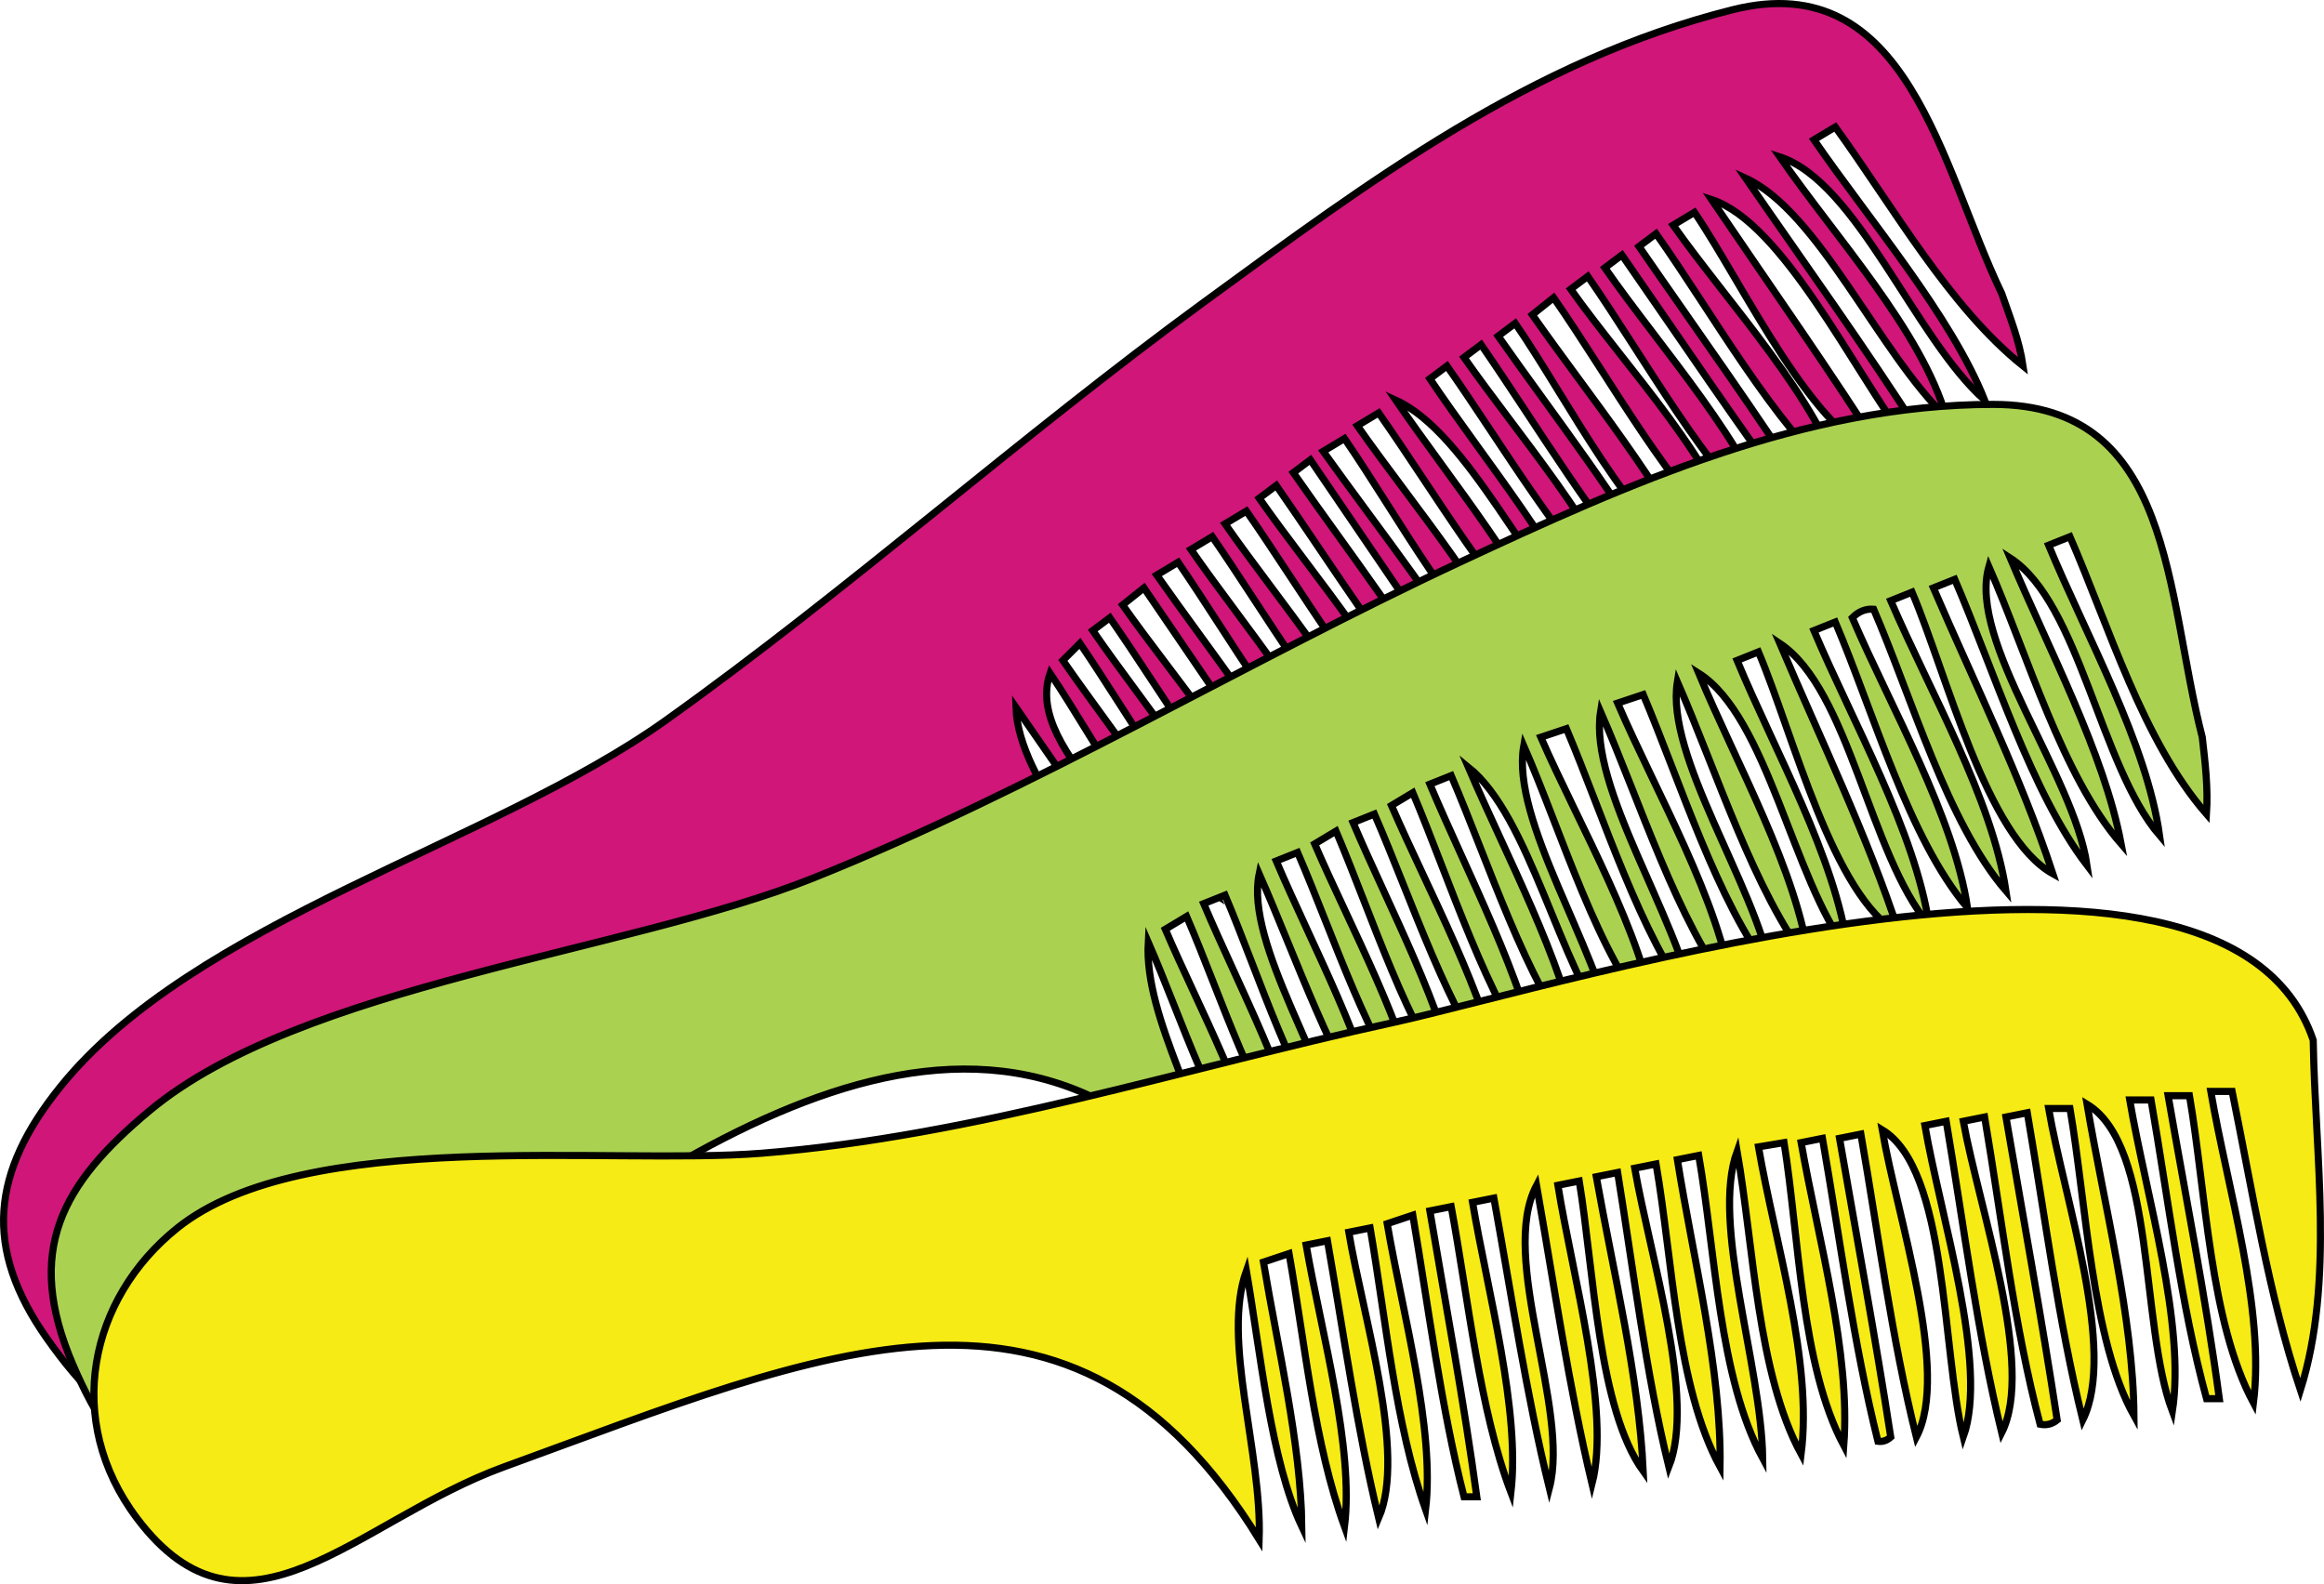 <svg xmlns="http://www.w3.org/2000/svg" xmlns:xlink="http://www.w3.org/1999/xlink" version="1.1" id="Layer_1" x="0px" y="0px" enable-background="new 0 0 822.05 841.89" xml:space="preserve" viewBox="206.82 281.69 408.45 278.44">
<path fill-rule="evenodd" clip-rule="evenodd" fill="#D01679" d="M558.625,333.265c-10.681-22.124-16.428-57.581-47.25-49.875  c-35.404,8.851-63.834,30.119-92.953,51.398c-32.121,23.473-62.409,50.527-94.547,73.477c-30.645,21.884-82.966,35.229-106.5,64.5  c-11.991,14.913-13.581,28.231-2.25,44.25c24.749,34.989,36.549,7.495,55.5-13.5c33.817-37.465,87.782-101.35,135.75-54.75  c-4.133-14.011-20.577-29.421-21-42.75c8.694,12.529,17.298,25.187,26.25,37.5c1.331-14.095-25.169-29.22-20.25-43.5  c8.492,12.617,18.151,31.863,29.25,39c-6.47-14.279-17.799-27.959-27-41.25c1-1,2-2,3-3c9.148,13.468,18.066,29.635,29.25,40.5  c-4.58-14.116-17.893-29.459-27-42.75c1-0.75,2-1.5,3-2.25c9.325,13.357,18.771,29.996,30,40.5  c-4.769-14.139-18.409-29.477-27.75-42.75c1.25-1,2.5-2,3.75-3c9.44,13.777,18.726,27.742,28.5,41.25  c0.921-0.263,1.671-0.763,2.25-1.5c-7.801-14.368-18.864-28.307-28.5-42c1.25-0.75,2.5-1.5,3.75-2.25  c9.401,13.721,18.579,30.124,30,41.25c-4.806-14.372-18.399-29.966-27.75-43.5c1.25-0.75,2.5-1.5,3.75-2.25  c9.655,13.975,19.09,30.613,30.75,42c-5.033-14.628-18.906-30.474-28.5-44.25c1.25-0.75,2.5-1.5,3.75-2.25  c9.822,14.104,19.763,31.507,31.5,42.75c-5.262-14.885-19.412-30.98-29.25-45c1-0.75,2-1.5,3-2.25  c9.956,14.295,19.564,29.771,30.75,42.75c0.5-0.5,1-1,1.5-1.5c-8.064-14.863-19.362-29.302-29.25-43.5c1-0.75,2-1.5,3-2.25  c9.94,14.528,19.725,29.242,30,43.5c0.921-0.263,1.671-0.763,2.25-1.5c-8.282-14.878-19.865-29.312-30-43.5  c1.25-0.75,2.5-1.5,3.75-2.25c9.855,14.405,19.61,32.952,32.25,43.5c-6.001-15.196-19.903-31.361-30-45.75  c1.25-0.75,2.5-1.5,3.75-2.25c10.075,14.357,20.274,31.996,32.25,43.5c-5.824-15.163-19.393-31.343-29.25-45.75  c12.828,5.87,23.365,30.582,35.25,42c-5.745-14.843-19.628-31.44-29.25-45.75c1-0.75,2-1.5,3-2.25  c10.075,14.357,20.274,31.996,32.25,43.5c-5.262-14.885-19.412-30.98-29.25-45c1-0.75,2-1.5,3-2.25  c10.162,14.735,19.792,31.079,31.5,44.25c0.5-0.5,1-1,1.5-1.5c-8.305-15.118-19.863-29.805-30-44.25c1-0.75,2-1.5,3-2.25  c9.377,13.597,20.383,36.112,33,43.5c-7.436-15.543-19.803-30.469-30-45c1.25-1,2.5-2,3.75-3c10.195,14.671,20.377,33.644,33,45  c-3.655-15.543-20.104-32.5-30-46.5c1-0.75,2-1.5,3-2.25c10.195,14.671,20.377,33.644,33,45c-4.502-15.146-20.142-32.314-30-46.5  c1-0.75,2-1.5,3-2.25c10.44,15.024,20.663,30.29,31.5,45c0.921-0.263,1.671-0.763,2.25-1.5c-9.769-15.272-20.445-30.058-30.75-45  c1-0.75,2-1.5,3-2.25c10.203,14.434,20.417,33.107,33,44.25c-4.468-15.177-20.154-31.822-30-45.75c1.25-0.75,2.5-1.5,3.75-2.25  c8.934,13.176,20.748,39.158,33.75,43.5c-9.795-15.506-20.447-30.553-30.75-45.75c12.495,4.076,24.887,29.893,34.5,42.75  c0.921-0.263,1.671-0.763,2.25-1.5c-9.769-15.272-20.445-30.058-30.75-45c12.828,5.87,23.365,30.582,35.25,42  c-4.286-15.145-19.632-31.804-29.25-45.75c13.62,4.443,23.729,31.884,36,42.75c-5.923-14.879-20.143-31.458-30-45.75  c1.25-0.75,2.5-1.5,3.75-2.25c10.091,13.918,20.014,31.613,33,42C561.731,341.565,560.102,337.515,558.625,333.265z"/>
<path fill="none" stroke="#000000" stroke-width="1.25" stroke-linecap="square" stroke-miterlimit="10" d="M558.625,333.265  c-10.681-22.124-16.428-57.581-47.25-49.875c-35.404,8.851-63.834,30.119-92.953,51.398c-32.121,23.473-62.409,50.527-94.547,73.477  c-30.645,21.884-82.966,35.229-106.5,64.5c-11.991,14.913-13.581,28.231-2.25,44.25c24.749,34.989,36.549,7.495,55.5-13.5  c33.817-37.465,87.782-101.35,135.75-54.75c-4.133-14.011-20.577-29.421-21-42.75c8.694,12.529,17.298,25.187,26.25,37.5  c1.331-14.095-25.169-29.22-20.25-43.5c8.492,12.617,18.151,31.863,29.25,39c-6.47-14.279-17.799-27.959-27-41.25c1-1,2-2,3-3  c9.148,13.468,18.066,29.635,29.25,40.5c-4.58-14.116-17.893-29.459-27-42.75c1-0.75,2-1.5,3-2.25  c9.325,13.357,18.771,29.996,30,40.5c-4.769-14.139-18.409-29.477-27.75-42.75c1.25-1,2.5-2,3.75-3  c9.44,13.777,18.726,27.742,28.5,41.25c0.921-0.263,1.671-0.763,2.25-1.5c-7.801-14.368-18.864-28.307-28.5-42  c1.25-0.75,2.5-1.5,3.75-2.25c9.401,13.721,18.579,30.124,30,41.25c-4.806-14.372-18.399-29.966-27.75-43.5  c1.25-0.75,2.5-1.5,3.75-2.25c9.655,13.975,19.09,30.613,30.75,42c-5.033-14.628-18.906-30.474-28.5-44.25  c1.25-0.75,2.5-1.5,3.75-2.25c9.822,14.104,19.763,31.507,31.5,42.75c-5.262-14.885-19.412-30.98-29.25-45c1-0.75,2-1.5,3-2.25  c9.956,14.295,19.564,29.771,30.75,42.75c0.5-0.5,1-1,1.5-1.5c-8.064-14.863-19.362-29.302-29.25-43.5c1-0.75,2-1.5,3-2.25  c9.94,14.528,19.725,29.242,30,43.5c0.921-0.263,1.671-0.763,2.25-1.5c-8.282-14.878-19.865-29.312-30-43.5  c1.25-0.75,2.5-1.5,3.75-2.25c9.855,14.405,19.61,32.952,32.25,43.5c-6.001-15.196-19.903-31.361-30-45.75  c1.25-0.75,2.5-1.5,3.75-2.25c10.075,14.357,20.274,31.996,32.25,43.5c-5.824-15.163-19.393-31.343-29.25-45.75  c12.828,5.87,23.365,30.582,35.25,42c-5.745-14.843-19.628-31.44-29.25-45.75c1-0.75,2-1.5,3-2.25  c10.075,14.357,20.274,31.996,32.25,43.5c-5.262-14.885-19.412-30.98-29.25-45c1-0.75,2-1.5,3-2.25  c10.162,14.735,19.792,31.079,31.5,44.25c0.5-0.5,1-1,1.5-1.5c-8.305-15.118-19.863-29.805-30-44.25c1-0.75,2-1.5,3-2.25  c9.377,13.597,20.383,36.112,33,43.5c-7.436-15.543-19.803-30.469-30-45c1.25-1,2.5-2,3.75-3c10.195,14.671,20.377,33.644,33,45  c-3.655-15.543-20.104-32.5-30-46.5c1-0.75,2-1.5,3-2.25c10.195,14.671,20.377,33.644,33,45c-4.502-15.146-20.142-32.314-30-46.5  c1-0.75,2-1.5,3-2.25c10.44,15.024,20.663,30.29,31.5,45c0.921-0.263,1.671-0.763,2.25-1.5c-9.769-15.272-20.445-30.058-30.75-45  c1-0.75,2-1.5,3-2.25c10.203,14.434,20.417,33.107,33,44.25c-4.468-15.177-20.154-31.822-30-45.75c1.25-0.75,2.5-1.5,3.75-2.25  c8.934,13.176,20.748,39.158,33.75,43.5c-9.795-15.506-20.447-30.553-30.75-45.75c12.495,4.076,24.887,29.893,34.5,42.75  c0.921-0.263,1.671-0.763,2.25-1.5c-9.769-15.272-20.445-30.058-30.75-45c12.828,5.87,23.365,30.582,35.25,42  c-4.286-15.145-19.632-31.804-29.25-45.75c13.62,4.443,23.729,31.884,36,42.75c-5.923-14.879-20.143-31.458-30-45.75  c1.25-0.75,2.5-1.5,3.75-2.25c10.091,13.918,20.014,31.613,33,42C561.731,341.565,560.102,337.515,558.625,333.265z"/>
<path fill-rule="evenodd" clip-rule="evenodd" fill="#ABD151" d="M593.875,411.265c-6.515-25.245-4.926-58.5-36.75-58.5  c-33.084,0-64.348,14.029-93.75,27.75c-37.837,17.657-74.966,40.036-113.625,55.5c-32.79,13.116-90.049,18.729-116.625,40.875  c-15.509,12.924-22.079,24.618-13.5,44.625c16.879,39.363,35.335,14.003,57.75-2.25c44.754-32.452,102.192-78.038,144-26.25  c-2.329-15.472-13.514-32.145-12.75-45.75c5.932,13.593,11.497,31.639,20.25,42c-2.276-14.039-11.232-30.21-17.25-44.25  c1.25-0.75,2.5-1.5,3.75-2.25c6.176,14.327,11.971,33.168,21,44.25c-2.535-14.782-11.732-31.709-18-46.5c1.25-0.5,2.5-1,3.75-1.5  c6.172,14.565,11.942,33.69,21,45c-2.541-14.906-17.565-36.325-15-48.75c6.547,14.855,12.936,33.738,21.75,45.75  c-2.776-15.587-12.215-32.668-18.75-48c1.25-0.5,2.5-1,3.75-1.5c6.425,14.826,12.475,34.171,21.75,45.75  c-2.74-15.04-12.238-32.222-18.75-47.25c1.25-0.75,2.5-1.5,3.75-2.25c6.421,15.064,12.447,34.692,21.75,46.5  c-2.767-15.283-12.235-32.715-18.75-48c1.25-0.5,2.5-1,3.75-1.5c6.674,15.325,12.979,35.174,22.5,47.25  c-2.974-15.541-12.74-33.227-19.5-48.75c1.25-0.75,2.5-1.5,3.75-2.25c6.667,15.804,12.926,36.214,22.5,48.75  c-3.026-16.028-12.734-34.212-19.5-50.25c1.25-0.5,2.5-1,3.75-1.5c6.67,15.564,12.951,35.693,22.5,48  c-3.001-15.785-12.737-33.72-19.5-49.5c10.932,8.766,15.834,34.792,25.5,47.25c-2.785-15.579-18.072-37.912-15.75-51  c6.784,15.508,12.943,36.926,23.25,48.75c-2.411-15.993-13.35-34.477-20.25-50.25c1.5-0.5,3-1,4.5-1.5  c6.667,15.804,12.926,36.214,22.5,48.75c-2.984-15.803-18.628-38.433-16.5-51.75c6.951,15.889,13.426,36.808,23.25,49.5  c-2.433-16.531-13.328-34.93-20.25-51c1.5-0.5,3-1,4.5-1.5c6.667,15.804,12.926,36.214,22.5,48.75  c-2.961-15.577-18.652-37.901-16.5-51c6.951,15.889,13.426,36.808,23.25,49.5c-2.262-16.514-12.814-34.905-19.5-51  c12.104,7.682,16.543,36.209,26.25,48.75c-2.262-16.514-12.814-34.905-19.5-51c1.25-0.5,2.5-1,3.75-1.5  c6.18,14.567,13.01,42.945,24.75,49.5c-5.598-17.219-13.864-34.18-21-51c12.271,8.186,15.706,37.022,26.25,49.5  c-2.47-16.485-13.336-35.453-20.25-51.75c1.25-0.5,2.5-1,3.75-1.5c6.781,15.983,12.87,37.967,23.25,50.25  c-2.44-16.239-13.343-34.965-20.25-51c1.105-1.112,2.355-1.612,3.75-1.5c6.782,15.746,12.906,37.446,23.25,49.5  c-2.44-16.239-13.343-34.965-20.25-51c1.25-0.5,2.5-1,3.75-1.5c6.18,14.567,13.01,42.945,24.75,49.5  c-5.579-16.974-13.864-33.685-21-50.25c1.25-0.5,2.5-1,3.75-1.5c6.947,16.127,13.385,37.333,23.25,50.25  c-2.367-16.09-21.003-39.272-17.25-52.5c6.784,15.508,12.943,36.925,23.25,48.75c-3.026-16.028-12.734-34.212-19.5-50.25  c12.237,7.964,15.729,36.49,26.25,48.75c-2.271-16.22-12.829-34.941-19.5-51c1.25-0.5,2.5-1,3.75-1.5  c6.938,15.956,12.771,35.833,24,48.75C594.918,420.17,594.392,415.788,593.875,411.265z"/>
<path fill="none" stroke="#000000" stroke-width="1.25" stroke-linecap="square" stroke-miterlimit="10" d="M593.875,411.265  c-6.515-25.245-4.926-58.5-36.75-58.5c-33.084,0-64.348,14.029-93.75,27.75c-37.837,17.657-74.966,40.036-113.625,55.5  c-32.79,13.116-90.049,18.729-116.625,40.875c-15.509,12.924-22.079,24.618-13.5,44.625c16.879,39.363,35.335,14.003,57.75-2.25  c44.754-32.452,102.192-78.038,144-26.25c-2.329-15.472-13.514-32.145-12.75-45.75c5.932,13.593,11.497,31.639,20.25,42  c-2.276-14.039-11.232-30.21-17.25-44.25c1.25-0.75,2.5-1.5,3.75-2.25c6.176,14.327,11.971,33.168,21,44.25  c-2.535-14.782-11.732-31.709-18-46.5c1.25-0.5,2.5-1,3.75-1.5c6.172,14.565,11.942,33.69,21,45  c-2.541-14.906-17.565-36.325-15-48.75c6.547,14.855,12.936,33.738,21.75,45.75c-2.776-15.587-12.215-32.668-18.75-48  c1.25-0.5,2.5-1,3.75-1.5c6.425,14.826,12.475,34.171,21.75,45.75c-2.74-15.04-12.238-32.222-18.75-47.25  c1.25-0.75,2.5-1.5,3.75-2.25c6.421,15.064,12.447,34.692,21.75,46.5c-2.767-15.283-12.235-32.715-18.75-48c1.25-0.5,2.5-1,3.75-1.5  c6.674,15.325,12.979,35.174,22.5,47.25c-2.974-15.541-12.74-33.227-19.5-48.75c1.25-0.75,2.5-1.5,3.75-2.25  c6.667,15.804,12.926,36.214,22.5,48.75c-3.026-16.028-12.734-34.212-19.5-50.25c1.25-0.5,2.5-1,3.75-1.5  c6.67,15.564,12.951,35.693,22.5,48c-3.001-15.785-12.737-33.72-19.5-49.5c10.932,8.766,15.834,34.792,25.5,47.25  c-2.785-15.579-18.072-37.912-15.75-51c6.784,15.508,12.943,36.926,23.25,48.75c-2.411-15.993-13.35-34.477-20.25-50.25  c1.5-0.5,3-1,4.5-1.5c6.667,15.804,12.926,36.214,22.5,48.75c-2.984-15.803-18.628-38.433-16.5-51.75  c6.951,15.889,13.426,36.808,23.25,49.5c-2.433-16.531-13.328-34.93-20.25-51c1.5-0.5,3-1,4.5-1.5  c6.667,15.804,12.926,36.214,22.5,48.75c-2.961-15.577-18.652-37.901-16.5-51c6.951,15.889,13.426,36.808,23.25,49.5  c-2.262-16.514-12.814-34.905-19.5-51c12.104,7.682,16.543,36.209,26.25,48.75c-2.262-16.514-12.814-34.905-19.5-51  c1.25-0.5,2.5-1,3.75-1.5c6.18,14.567,13.01,42.945,24.75,49.5c-5.598-17.219-13.864-34.18-21-51  c12.271,8.186,15.706,37.022,26.25,49.5c-2.47-16.485-13.336-35.453-20.25-51.75c1.25-0.5,2.5-1,3.75-1.5  c6.781,15.983,12.87,37.967,23.25,50.25c-2.44-16.239-13.343-34.965-20.25-51c1.105-1.112,2.355-1.612,3.75-1.5  c6.782,15.746,12.906,37.446,23.25,49.5c-2.44-16.239-13.343-34.965-20.25-51c1.25-0.5,2.5-1,3.75-1.5  c6.18,14.567,13.01,42.945,24.75,49.5c-5.579-16.974-13.864-33.685-21-50.25c1.25-0.5,2.5-1,3.75-1.5  c6.947,16.127,13.385,37.333,23.25,50.25c-2.367-16.09-21.003-39.272-17.25-52.5c6.784,15.508,12.943,36.925,23.25,48.75  c-3.026-16.028-12.734-34.212-19.5-50.25c12.237,7.964,15.729,36.49,26.25,48.75c-2.271-16.22-12.829-34.941-19.5-51  c1.25-0.5,2.5-1,3.75-1.5c6.938,15.956,12.771,35.833,24,48.75C594.918,420.17,594.392,415.788,593.875,411.265z"/>
<path fill-rule="evenodd" clip-rule="evenodd" fill="#F6EB14" d="M613.375,464.515c-15.616-46.164-132.062-9.572-161.806-3.083  c-36.764,8.021-73.276,19.939-110.833,22.944c-26.946,2.155-80.397-4.732-102.736,13.139c-15.497,12.397-20.076,33.785-7.125,51  c18.969,25.214,38.57,0.428,64.5-9c56.582-20.571,99.89-40.564,132.75,12.75c0.508-15.456-6.621-34.965-2.25-47.25  c2.502,14.514,4.282,33.393,9.75,45c-0.162-14.618-4.233-31.398-6.75-46.5c1.5-0.5,3-1,4.5-1.5c2.805,15.81,4.41,33.366,9.75,48  c1.679-14.002-4.034-33.946-6.75-49.5c1.25-0.25,2.5-0.5,3.75-0.75c2.834,16.232,5.144,32.828,9,48.75  c4.893-11.346-2.707-35.225-5.25-50.25c1.25-0.25,2.5-0.5,3.75-0.75c2.802,16.303,4.388,34.375,9.75,49.5  c1.669-14.246-4.034-34.446-6.75-50.25c1.5-0.5,3-1,4.5-1.5c2.778,16.417,4.959,33.661,9,49.5c0.75,0,1.5,0,2.25,0  c-2.278-16.776-5.42-33.527-8.25-50.25c1.25-0.25,2.5-0.5,3.75-0.75c3.009,16.299,4.984,35.732,10.5,50.25  c1.659-14.491-4.033-34.946-6.75-51c1.25-0.25,2.5-0.5,3.75-0.75c3.088,16.985,5.665,34.322,9.75,51  c3.669-14.019-8.979-40.51-2.25-53.25c3.085,17.483,5.648,35.327,9.75,52.5c3.32-12.95-3.424-36.577-6-52.5  c1.25-0.25,2.5-0.5,3.75-0.75c2.6,15.835,3.305,39.966,11.25,51c-0.776-16.765-5.208-34.767-8.25-51.75c1.25-0.25,2.5-0.5,3.75-0.75  c2.776,17.164,4.945,35.165,9,51.75c4.736-12.016-3.229-36.803-6-52.5c1.25-0.25,2.5-0.5,3.75-0.75  c2.932,16.857,3.536,39.038,11.25,53.25c0.29-17.055-4.713-36.516-7.5-54c1.25-0.25,2.5-0.5,3.75-0.75  c2.932,16.857,3.536,39.038,11.25,53.25c-0.225-16.352-9.117-41.274-4.5-54c2.932,16.857,3.536,39.038,11.25,53.25  c2.061-16.331-4.535-36.95-7.5-54c1.5-0.25,3-0.5,4.5-0.75c2.682,16.819,2.95,39.072,10.5,53.25c1.23-16.407-4.477-36.117-7.5-53.25  c1.25-0.25,2.5-0.5,3.75-0.75c3.08,17.708,5.421,35.901,9.75,53.25c0.835,0.111,1.585-0.139,2.25-0.75  c-2.699-17.522-5.959-35.016-9-52.5c1.25-0.25,2.5-0.5,3.75-0.75c3.08,17.708,5.421,35.901,9.75,53.25  c5.971-11.335-3.395-38.803-6-54c11.582,7.015,10.409,38.422,14.25,54c4.503-12.594-4.033-38.902-6.75-54.75  c1.25-0.25,2.5-0.5,3.75-0.75c3.077,18.206,5.401,36.905,9.75,54.75c5.855-11.565-3.931-39.353-6.75-54.75  c1.25-0.25,2.5-0.5,3.75-0.75c3.021,17.878,5.17,36.767,9.75,54c1.111,0.224,2.111-0.026,3-0.75c-2.703-17.772-5.96-35.515-9-53.25  c1.25-0.25,2.5-0.5,3.75-0.75c3.078,17.957,5.411,36.403,9.75,54c6.013-12.081-3.319-39.112-6-54.75c1.25,0,2.5,0,3.75,0  c2.882,16.813,3.791,40.62,11.25,54c-0.13-17.307-5.251-37.008-8.25-54.75c12.134,7.348,9.256,38.747,15,54  c2.333-15.376-4.599-37.824-7.5-54.75c1.25,0,2.5,0,3.75,0c3.022,17.379,5.182,35.766,9.75,52.5c0.75,0,1.5,0,2.25,0  c-2.393-17.79-5.919-35.536-9-53.25c1.25,0,2.5,0,3.75,0c2.932,17.102,3.513,39.545,11.25,54c2.053-16.584-4.533-37.443-7.5-54.75  c1.25,0,2.5,0,3.75,0c3.568,17.486,6.422,35.808,12,52.5C617.146,506.884,613.688,484.586,613.375,464.515z"/>
<path fill="none" stroke="#000000" stroke-width="1.25" stroke-linecap="square" stroke-miterlimit="10" d="M613.375,464.515  c-15.616-46.164-132.062-9.572-161.806-3.083c-36.764,8.021-73.276,19.939-110.833,22.944  c-26.946,2.155-80.397-4.732-102.736,13.139c-15.497,12.397-20.076,33.785-7.125,51c18.969,25.214,38.57,0.428,64.5-9  c56.582-20.571,99.89-40.564,132.75,12.75c0.508-15.456-6.621-34.965-2.25-47.25c2.502,14.514,4.282,33.393,9.75,45  c-0.162-14.618-4.233-31.398-6.75-46.5c1.5-0.5,3-1,4.5-1.5c2.805,15.81,4.41,33.366,9.75,48c1.679-14.002-4.034-33.946-6.75-49.5  c1.25-0.25,2.5-0.5,3.75-0.75c2.834,16.232,5.144,32.828,9,48.75c4.893-11.346-2.707-35.225-5.25-50.25c1.25-0.25,2.5-0.5,3.75-0.75  c2.802,16.303,4.388,34.375,9.75,49.5c1.669-14.246-4.034-34.446-6.75-50.25c1.5-0.5,3-1,4.5-1.5c2.778,16.417,4.959,33.661,9,49.5  c0.75,0,1.5,0,2.25,0c-2.278-16.776-5.42-33.527-8.25-50.25c1.25-0.25,2.5-0.5,3.75-0.75c3.009,16.299,4.984,35.732,10.5,50.25  c1.659-14.491-4.033-34.946-6.75-51c1.25-0.25,2.5-0.5,3.75-0.75c3.088,16.985,5.665,34.322,9.75,51  c3.669-14.019-8.979-40.51-2.25-53.25c3.085,17.483,5.648,35.327,9.75,52.5c3.32-12.95-3.424-36.577-6-52.5  c1.25-0.25,2.5-0.5,3.75-0.75c2.6,15.835,3.305,39.966,11.25,51c-0.776-16.765-5.208-34.767-8.25-51.75c1.25-0.25,2.5-0.5,3.75-0.75  c2.776,17.164,4.945,35.165,9,51.75c4.736-12.016-3.229-36.803-6-52.5c1.25-0.25,2.5-0.5,3.75-0.75  c2.932,16.857,3.536,39.038,11.25,53.25c0.29-17.055-4.713-36.516-7.5-54c1.25-0.25,2.5-0.5,3.75-0.75  c2.932,16.857,3.536,39.038,11.25,53.25c-0.225-16.352-9.117-41.274-4.5-54c2.932,16.857,3.536,39.038,11.25,53.25  c2.061-16.331-4.535-36.95-7.5-54c1.5-0.25,3-0.5,4.5-0.75c2.682,16.819,2.95,39.072,10.5,53.25c1.23-16.407-4.477-36.117-7.5-53.25  c1.25-0.25,2.5-0.5,3.75-0.75c3.08,17.708,5.421,35.901,9.75,53.25c0.835,0.111,1.585-0.139,2.25-0.75  c-2.699-17.522-5.959-35.016-9-52.5c1.25-0.25,2.5-0.5,3.75-0.75c3.08,17.708,5.421,35.901,9.75,53.25  c5.971-11.335-3.395-38.803-6-54c11.582,7.015,10.409,38.422,14.25,54c4.503-12.594-4.033-38.902-6.75-54.75  c1.25-0.25,2.5-0.5,3.75-0.75c3.077,18.206,5.401,36.905,9.75,54.75c5.855-11.565-3.931-39.353-6.75-54.75  c1.25-0.25,2.5-0.5,3.75-0.75c3.021,17.878,5.17,36.767,9.75,54c1.111,0.224,2.111-0.026,3-0.75c-2.703-17.772-5.96-35.515-9-53.25  c1.25-0.25,2.5-0.5,3.75-0.75c3.078,17.957,5.411,36.403,9.75,54c6.013-12.081-3.319-39.112-6-54.75c1.25,0,2.5,0,3.75,0  c2.882,16.813,3.791,40.62,11.25,54c-0.13-17.307-5.251-37.008-8.25-54.75c12.134,7.348,9.256,38.747,15,54  c2.333-15.376-4.599-37.824-7.5-54.75c1.25,0,2.5,0,3.75,0c3.022,17.379,5.182,35.766,9.75,52.5c0.75,0,1.5,0,2.25,0  c-2.393-17.79-5.919-35.536-9-53.25c1.25,0,2.5,0,3.75,0c2.932,17.102,3.513,39.545,11.25,54c2.053-16.584-4.533-37.443-7.5-54.75  c1.25,0,2.5,0,3.75,0c3.568,17.486,6.422,35.808,12,52.5C617.146,506.884,613.688,484.586,613.375,464.515z"/>
</svg>
